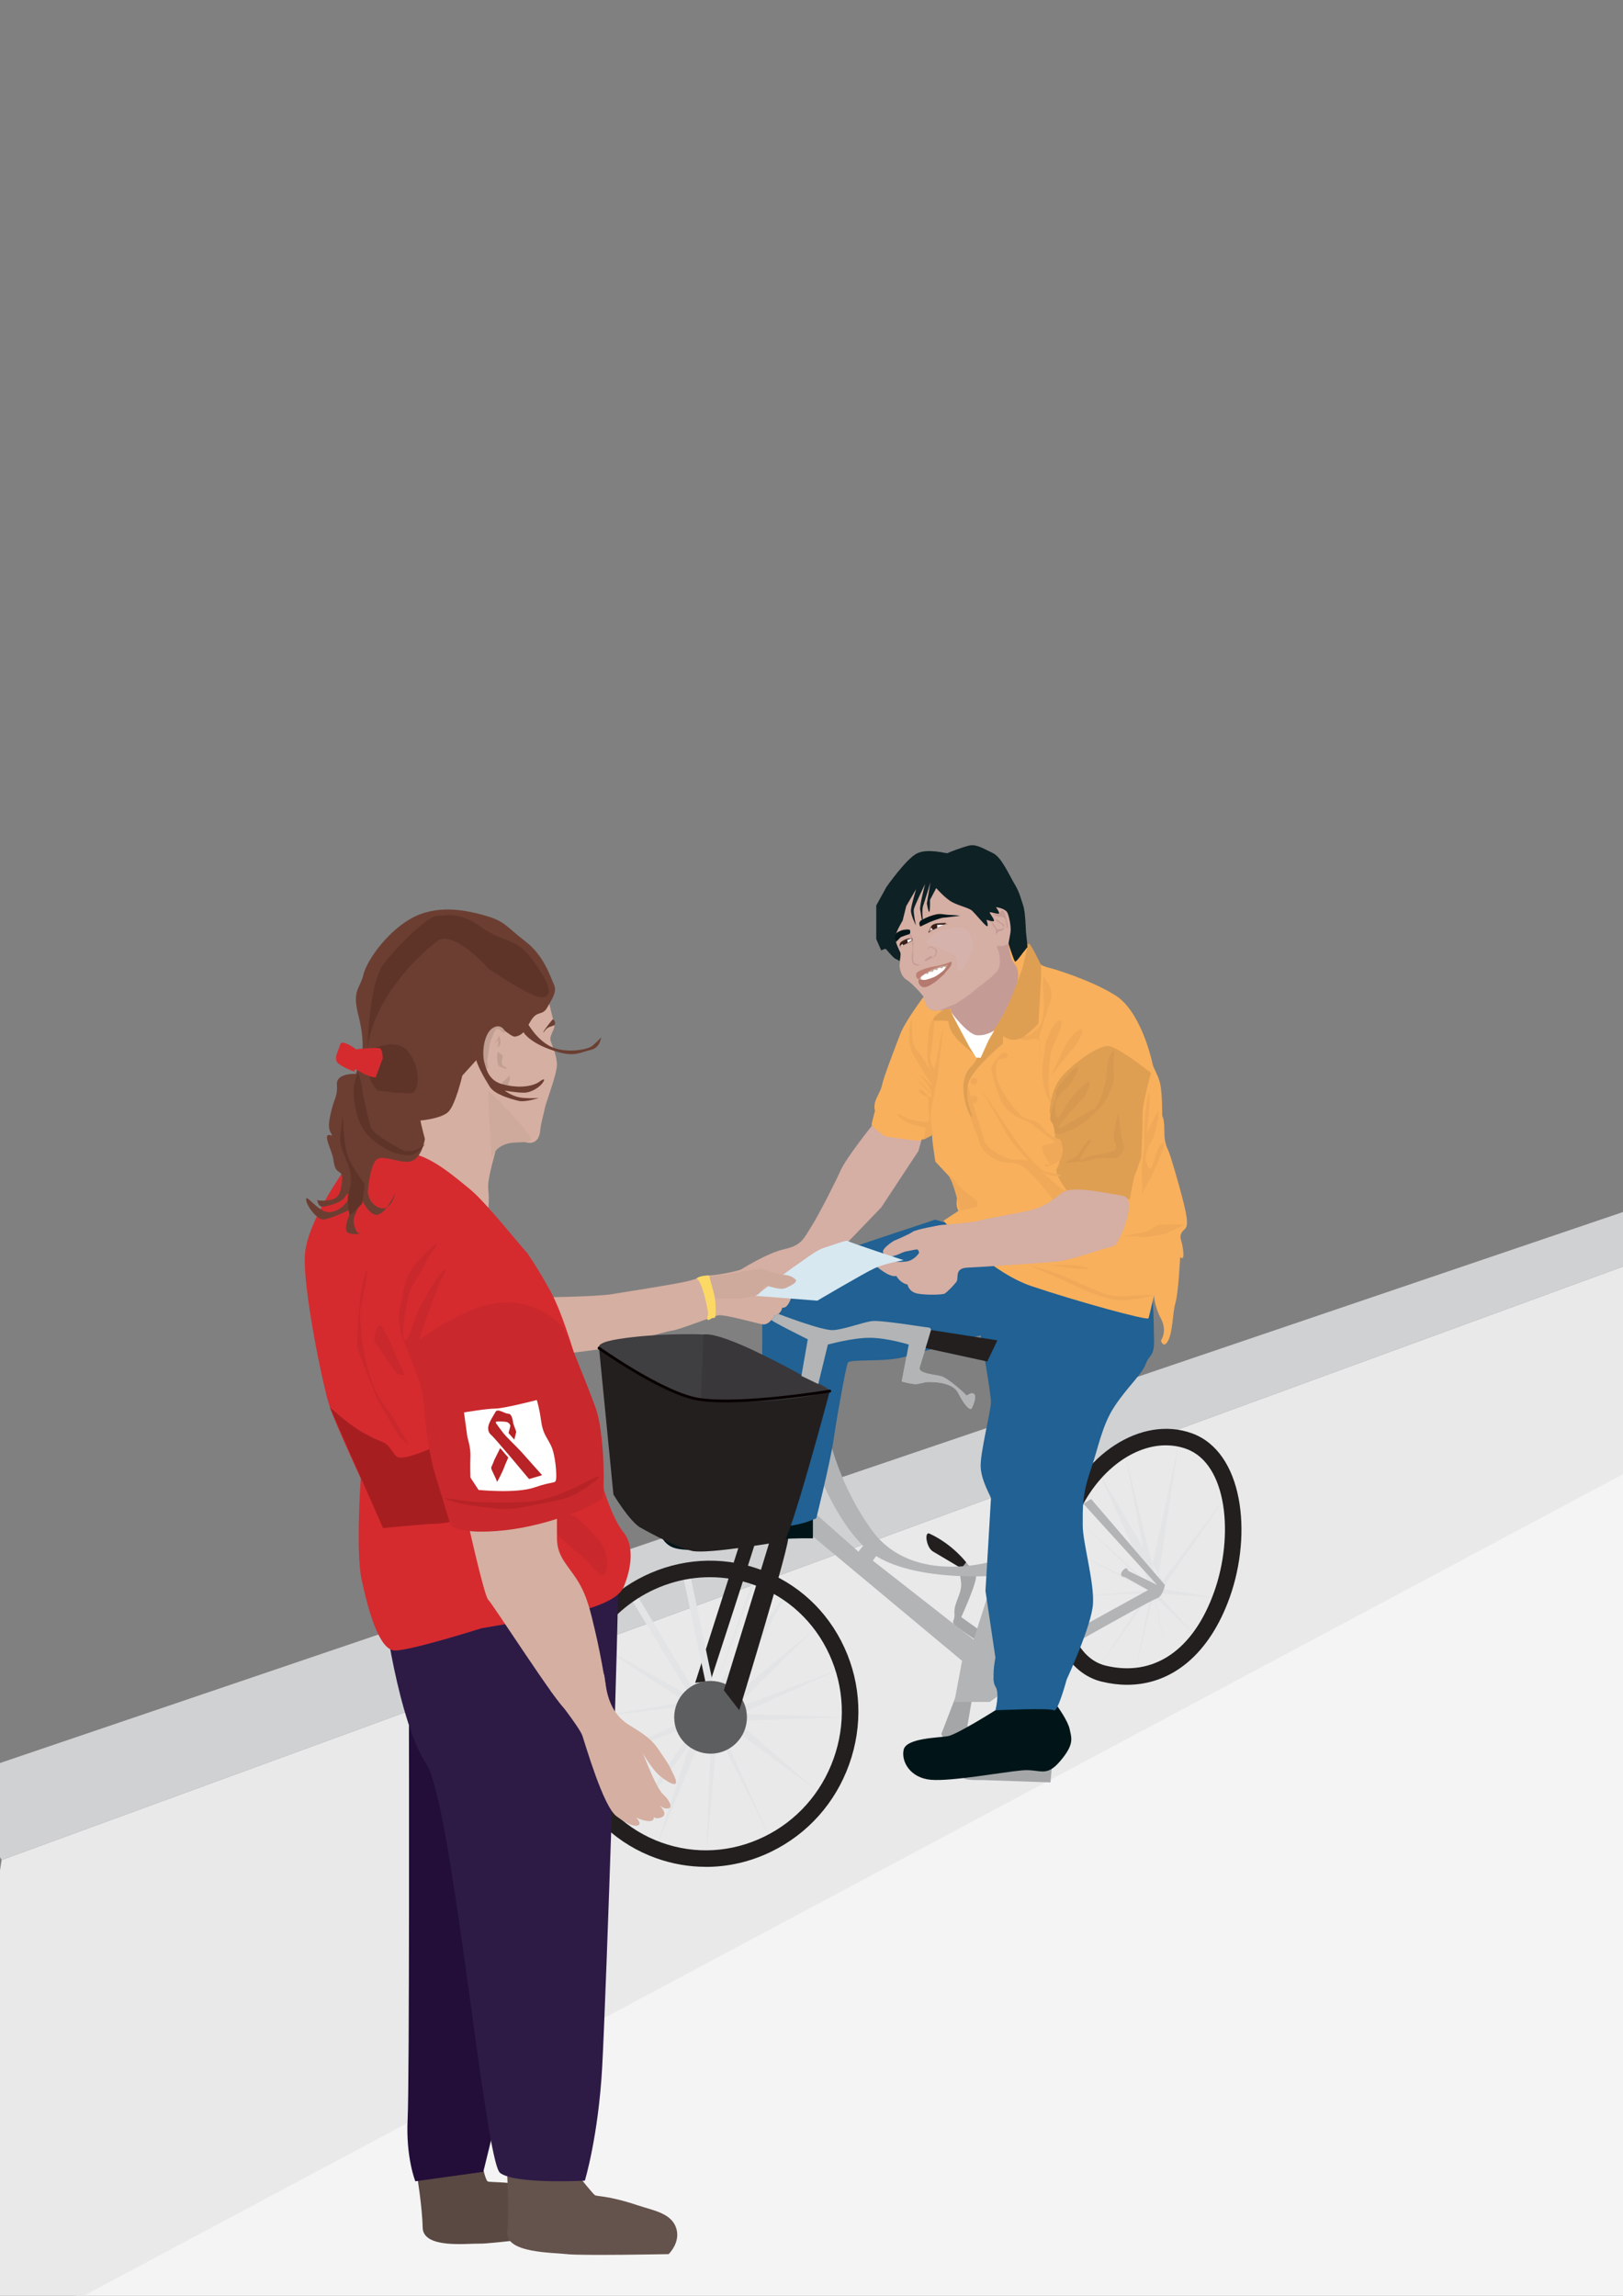 <?xml version="1.0" encoding="UTF-8"?><svg id="Layer_1" xmlns="http://www.w3.org/2000/svg" xmlns:xlink="http://www.w3.org/1999/xlink" viewBox="0 0 595.28 841.89"><rect x="0" y="0" width="595.28" height="841.89" fill="#808080" stroke="none"/><defs><style>.cls-1{clip-path:url(#clippath);}.cls-2,.cls-3{fill:none;}.cls-2,.cls-4,.cls-5,.cls-6,.cls-7,.cls-8,.cls-9,.cls-10,.cls-11,.cls-12,.cls-13,.cls-14,.cls-15,.cls-16,.cls-17,.cls-18,.cls-19,.cls-20,.cls-21,.cls-22,.cls-23,.cls-24,.cls-25,.cls-26,.cls-27,.cls-28,.cls-29,.cls-30,.cls-31,.cls-32,.cls-33,.cls-34,.cls-35,.cls-36,.cls-37,.cls-38,.cls-39,.cls-40,.cls-41,.cls-42,.cls-43,.cls-44{stroke-width:0px;}.cls-45{clip-path:url(#clippath-1);}.cls-46{clip-path:url(#clippath-2);}.cls-3{stroke:#080000;stroke-linecap:round;stroke-linejoin:round;stroke-width:1.01px;}.cls-4{fill:#f8b05c;}.cls-5{fill:#603f38;}.cls-6{fill:#5d5e60;}.cls-7{fill:#5e3429;}.cls-8{fill:#2d1b46;}.cls-9{fill:#64524c;}.cls-10{fill:#381e18;}.cls-11{fill:#393739;}.cls-12{fill:#5a4943;}.cls-13{fill:#3f3e40;}.cls-14{fill:#0e2125;}.cls-15{fill:#230e39;}.cls-16{fill:#231f1f;}.cls-17{fill:#216193;}.cls-18{fill:#c59b96;}.cls-19{fill:#df9f53;}.cls-20{fill:#d0d1d3;}.cls-21{fill:#c9282c;}.cls-22{fill:#c3ab9d;}.cls-23{fill:#d5b2ab;}.cls-24{fill:#d79950;}.cls-25{fill:#d5aea4;}.cls-26{fill:#d5afa1;}.cls-27{fill:#d52b2f;}.cls-28{fill:#a4a6a8;}.cls-29{fill:#be8074;}.cls-30{fill:#c09f92;}.cls-31{fill:#d7e8f1;}.cls-32{fill:#a71e21;}.cls-33{fill:#b2b4b6;}.cls-34{fill:#ceaa9c;}.cls-35{fill:#b57a6f;}.cls-36{fill:#b72326;}.cls-37{fill:#6c3e32;}.cls-38{fill:#fff;}.cls-39{fill:#e3e4e5;}.cls-40{fill:#fcd965;}.cls-41{fill:#efa958;}.cls-42{fill:#f4f4f4;}.cls-43{fill:#e9e9ea;}.cls-44{fill:#011518;}</style><clipPath id="clippath"><rect class="cls-2" x="-16.67" y="303.67" width="622.64" height="555.3"/></clipPath><clipPath id="clippath-1"><path class="cls-2" d="m341.11,340.93s0,.28.48.27,4.44-1.95,4.44-1.95c0,0,.35-.32-.26-.41s-2.23.06-2.73.18-1.58.36-1.94,1.91Z"/></clipPath><clipPath id="clippath-2"><path class="cls-2" d="m334.38,344.27l.14.59s-1.91,1.11-2.24,1.25-1.47.7-1.47.7c0,0-.49-.02-.49-.34s1-1.3,1.41-1.52,1.77-.76,2.64-.68Z"/></clipPath></defs><g class="cls-1"><path class="cls-42" d="m601.57,855.12c5.37-6.94,2.73-320.7,2.73-320.7L-48.98,882.86l650.55-27.74Z"/><polygon class="cls-43" points=".6 682.08 -30.13 874.36 601.57 537.23 600.61 462.5 .6 682.08"/><polygon class="cls-20" points=".6 682.08 600.61 462.5 595.88 444.26 -16.67 652.17 .6 682.08"/><path class="cls-16" d="m277.96,562.55c-.94,3.65-17.34,53.85-17.34,53.85h0l-5.65.71,18.04-56.32,4.95,1.77Z"/><path class="cls-39" d="m261.99,619.62l-9.21-43.91-2.35,1.8,8.54,40.32-4,2.79-21.73-36.32-1.92,1.77,21.94,36.14-36.97-20.97,35.32,22.86-33.67,5.65,32.5-3.98-.47,5.86-30.24,13.89,30.24-11.38,2.12,2.9s-24.02,35.09-23.31,34.85,24.49-32.64,24.49-32.64l-12.95,39.27,15.14-37h5.18l-1.62,39.56,3.49-39.56,2.99-1.18,17.45,34.62-16.15-35.7,4.83-3.15,28.12,20.62-27.65-23.92v-1.88l38.38-1.18-38.85-1.3,37.15-16.68-39.98,15.06,29.91-29.35-32.23,26.62,22.65-40.5-27.12,36.03Z"/><polyline class="cls-39" points="276.53 581.18 276.53 578.37 261.99 619.62"/><polyline class="cls-39" points="412.28 531.66 424.44 581.24 432.22 529.82 421.34 580.1 402.16 538.27 427.27 581.24 451.06 546.81 424.44 582.34 425.24 582.47 446.98 586.07 424.44 584.3 438.97 600.39 423.29 585.32 428.77 610.91 423.29 583.44 416.05 614.68 422.17 584.3 402.86 611.76 420.76 584.3 393.91 585.32 421.39 583.44 392.94 568.71 422 582.59 394.07 555.96 422 581.4"/><path class="cls-28" d="m353.41,614.68l-8.16,21.19s7.22,15.2,8.16,16.16c.94.96,6.59.72,6.59.72l25.28.87.46-4.95-23.63-1.8-7.29-13.97,2.83-16.48-4.24-1.73Z"/><path class="cls-28" d="m359.17,597.72l-6.59-4.71s6.28-13.74,5.34-15.5c-.94-1.77-5.34-6.61-5.34-6.61,0,0-.31,2.33,0,4.22s-.91.08-.14,4.59-2.69,7.87-2.37,11.84c.31,3.97-2.51,2.65,2.51,6.17l5.02,3.52,1.57-3.52Z"/><path class="cls-16" d="m340.96,562.4c-2.04-.94-1.26,5.1,1.26,6.56,2.51,1.45,10.36,6.16,10.36,6.16l1.78-2.19s-4.92-6.6-13.4-10.52Z"/><path class="cls-16" d="m413.41,617.83c-3.01,0-6.12-.38-9.31-1.15-6.13-1.48-11.22-5.7-14.73-12.2-6.53-12.1-7.01-31.13-1.2-47.35,8.59-23.98,30.54-38.14,48.93-31.55,18.81,6.74,22.37,36.61,13.9,60.29h0c-7.36,20.55-21.04,31.96-37.59,31.96Zm14.21-87.82c-13.39,0-27.46,11.64-33.74,29.17-5.18,14.47-4.84,31.92.83,42.43,2.7,5.01,6.34,8.1,10.82,9.19,17.61,4.26,32.1-5.57,39.76-26.96,7.34-20.49,4.94-47.1-10.23-52.54-2.42-.87-4.92-1.28-7.44-1.28Z"/><path class="cls-16" d="m258.9,684.59c-6.15,0-12.31-1.06-18.27-3.19-13.86-4.96-24.91-15.15-31.12-28.67-6.2-13.5-6.82-28.72-1.76-42.86,10.46-29.2,42.23-44.63,70.82-34.39,13.86,4.96,24.91,15.15,31.12,28.68,6.2,13.5,6.82,28.72,1.76,42.86-5.06,14.14-15.21,25.5-28.57,32-7.64,3.72-15.8,5.59-23.98,5.59Zm1.49-106.22c-20.31,0-39.55,12.93-46.93,33.54-4.53,12.63-3.97,26.23,1.56,38.29,5.52,12.03,15.34,21.09,27.65,25.5,12.31,4.41,25.65,3.65,37.55-2.14,11.93-5.8,20.99-15.96,25.51-28.59h0c4.53-12.63,3.97-26.23-1.56-38.29-5.52-12.03-15.34-21.08-27.65-25.5-5.32-1.91-10.77-2.81-16.13-2.81Z"/><path class="cls-33" d="m424.44,581.24l-27.09-29.8,2.84-1.75,27.08,31.55s-.71,4.24-3.06,4.95-36.03,19.78-36.03,19.78v-4.72l36.26-20Z"/><path class="cls-33" d="m370.99,545.21l-6.12,27.1s-30.14,9.64-45.21-11.32c-15.07-20.96-17.43-43.09-17.43-43.09l-3.77-2.12,5.18-22.71s8.95-2.49,15.31-2.49,14.36,2.49,14.36,2.49l-2.59,13.53s4.24,1.18,5.65.94,3.3-.71,3.3-.71c0,0,9.42-.71,11.77,4,2.35,4.71,4.47,6.59,4.95,5.65s2.12-4.71.71-5.42-2.35,1.18-2.83.47-6.59-6.12-8.95-6.83-8.71-.94-8.01-3.3c.71-2.35,2.59-8.35,2.59-8.35,0,0,3.06-6.02.71-6.25s-17.66-2.83-20.96-2.35-10.13,3.06-14.13,3.3-27.55-8.71-27.55-8.71v3.53s12.72,5.89,13.19,6.59,5.18,8.95,5.18,8.95l-6.59,21.43-11.77,39.09s-1.44,4,3.17,6.36c4.61,2.35,6.49-2.12,6.49-2.12,0,0-4.95-2.59-3.53-3.77s12.25-29.09,12.25-29.09c0,0,9.89,31.7,25.43,40.88,15.54,9.17,42.86,6.94,42.86,6.94l-7.54,23.42-36.97-28.94,3.06-4.25-4.47-4-3.87,4.95-27.69-24.49-2.35,7.77,68.05,56.75-2.83,15.07h12.95l28.3-19.89-1.07-2.97-26.06,13.91,10.13-63.58-3.3-6.36Z"/><circle class="cls-6" cx="260.62" cy="629.75" r="13.34"/><path class="cls-16" d="m271.14,627.16s19.31-62.87,17.9-63.58-5.89-1.18-5.89-1.18l-5.39,17.66-12.27,39.8,5.65,7.3Z"/><path class="cls-33" d="m424.44,581.24l-10.6-5.18s-.47-2.12-2.12,0,.94,2.31.94,2.31l10.6,5.93,1.18-3.06Z"/><path class="cls-25" d="m320.13,412.4s-9.65,12.01-11.77,16.72c-2.12,4.71-8.01,16.3-10.83,20.75-2.83,4.45-3.53,6.8-9.89,8.22-6.36,1.41-16.01,7.54-16.01,7.54l6.36,5.42h17.9l15.07-15.54,12.25-12.72,13.66-20.72,1.88-6.83-18.6-2.83Z"/><path class="cls-25" d="m336.02,322.91c-2.83,3.27-8.48,12.25-8.48,15.66s.94,8.48,1.41,9.89c.47,1.41,1.41,3.18,1.06,4.71-.35,1.53.47,4.95,2.47,6.12,2,1.18,5.89,5.53,6.24,6.24s-1.77,4,2.59,4.83c4.36.82,7.06.47,7.42.59s3.65,8.95,8.01,9.54,9.65-1.3,11.66-3.3c2-2,7.54-12.48,7.54-12.48l.47-9.65s-4.95-4.12-5.18-6c-.24-1.88.55-6.75.55-7.22s-1.73-5.97-2.43-7.85-9.89-6.12-9.89-6.12c0,0-21.98-6.63-23.43-4.95Z"/><path class="cls-44" d="m345.74,336.57c-.27-.04-3.45,1.02-4.63,1.53s-3.53,1.69-3.53,1.69c0,0-1.17-1.53.57-2.47s3.39-1.61,5.2-2,2.71.11,5.06.19,3.73.31,3.73.31l-6.4.75Z"/><path class="cls-18" d="m363.73,338.31c.06.33.56,1.35.97,1.71s.53.56.53,1.41.24,1.18.24,1.18c0,0,.56-1.15,1.21-1.18s1.37-.26,1.47-.97.39-1.5-.53-1.91-1.53-1.06-1.53-1.06c0,0-1.3-.83-.74,0s1.68,1.09,2.09,1.5,1.12,1.3.29,1.53-1.42.24-1.74.34-1.58-2.26-1.82-2.31-.51-.63-.44-.24Z"/><path class="cls-18" d="m364.29,335.31c.6.52,1.74.91,2.3.85s1.91.26,2.12.95.56,2.34.5,2.93.56.24.44-.41-.38-1.91-.65-3.06c-.26-1.15-.53-2.33-1.21-2.56s-.46-.15-.82.38-.63.79-1.45.78-1.42-.02-1.24.13Z"/><path class="cls-18" d="m369.91,346.07c-.46.35-1.92.78-2.47.86s-1.57-.31-1.77,0,.43,1.41.67,2.28,1.1,4.83-.7,7.06-8.05,6.59-8.87,7.46-6.12,4.32-6.12,4.32l-6.36,2.59s4.24-.39,5.1,1.1c.86,1.49,3.18,6.08,7.1,7.42,3.92,1.33,7.77-.59,7.77-.59l5.4-7.03s6.53-16.44,6.22-17.03-2.55-.59-2.63-.75-3.34-7.69-3.34-7.69Z"/><path class="cls-44" d="m298.15,564.13s-13.45-.31-21.95,1.57c-8.5,1.88-24.52,4.08-29.85,1.57-5.34-2.51-8.16-12.56,0-14.44,8.16-1.88,17.9-1.88,20.72-2.2s10.68,0,10.68,0l20.41,1.26v12.25Z"/><path class="cls-44" d="m365.11,627.16s-14.03,8.87-17.42,9.5c-3.39.63-15.32.63-16.26,5.02-.94,4.4,2.51,10.36,10.05,10.99s26.37-2.83,33.28-3.45c6.91-.63,8.79,2.83,14.13-3.45,5.34-6.28,4.08-8.48,3.45-11.62-.63-3.14-4.47-8.37-4.47-8.37,0,0-21.38.52-22.77,1.39Z"/><path class="cls-17" d="m342.97,447.25c-1.65.71-44.51,14.36-49.45,17.43-4.95,3.06-14.6,7.3-14.13,11.3s-.02,38.15-.02,38.15l-3.18,25.67s-4.11,4.95-4.11,8.48,2.12,8.01,9.89,10.6c7.77,2.59,17.43-2.12,17.43-2.12,0,0,5.18-20.72,6.36-28.96,1.18-8.24,4.47-26.37,5.18-28.02.71-1.65,13.42,0,21.43-2.35,8.01-2.35,27.32-7.77,27.32-7.77,0,0,3.77,21.19,3.77,24.49s-4,18.6-3.77,23.78,3.77,10.83,3.77,11.54-2.01,33.91-2.01,33.91l3.65,24.49s-1.65,8.24,0,10.6,0,8.71,0,8.71c0,0,20.02-.94,21.43,0,1.41.94,4.71-11.3,4.71-11.3,0,0,9.18-19.78,9.65-27.79.47-8.01-3.77-22.37-3.77-28.73s-.24-11.07,2.83-20.02c3.06-8.95,4.24-16.72,8.95-23.78,4.71-7.06,9.89-11.54,11.3-15.31s3.3-2.59,3.06-9.42c-.24-6.83.24-19.31-3.06-20.49s-77.24-23.08-77.24-23.08Z"/><path class="cls-12" d="m152.79,796.6s2.07,12.37,2.23,20.25c.16,7.88,16.24,5.8,20.91,5.91s34.24-3.76,34.24-3.76c0,0,3.73-4.83,1.42-9.95-2.31-5.12-8.35-5.4-13.73-6.7-10.82-2.62-18.16-1.9-19.01-2.44s-1.95-5.95-1.95-5.95l-24.1,2.65Z"/><path class="cls-9" d="m186.04,798.08s.76,12.52,0,20.37,16.82,7.54,21.84,8.16c5.02.63,37.36,0,37.36,0,0,0,4.59-4.39,2.71-9.73s-8.36-6.28-14.01-8.16c-11.35-3.78-14.94-3.14-15.79-3.77s-5.82-6.87-5.82-6.87h-26.3Z"/><path class="cls-15" d="m149.99,632.65s.23,130.29-.48,144.42c-.71,14.13,2.83,22.83,2.83,22.83l24.93-3.47,9.69-39.52s-27.08-184.31-36.97-124.26Z"/><path class="cls-8" d="m140.45,581.47c-.71,7.99,6.26,51.1,15.85,65.23,9.58,14.13,21.48,145.91,27.13,150.14,5.65,4.24,31.08,2.83,31.08,2.83,0,0,4.95-16.25,6.36-41.68,1.41-25.43,6.47-174.79,5.76-180.48-.71-5.69-86.19,3.96-86.19,3.96Z"/><path class="cls-26" d="m148.46,425.58c.71-.71,4.71-20.96,4.71-20.96l15.78-22.61,16.25-15.78,14.36-5.42s3.77,14.13,3.77,15.54-1.88,3.53-1.41,5.18,2.35,5.42,2.35,8.95-4.24,14.36-4.47,16.01c-.24,1.65-1.41,5.18-1.65,8.01-.24,2.83-1.65,5.18-4.95,4.47-3.3-.71-10.6-1.41-11.07,1.41-.47,2.83-3.53,12.01-3.06,15.78.47,3.77,0,7.77,0,7.77l-30.61-16.95v-1.41Z"/><path class="cls-26" d="m199.33,475.74c.94,0,19.55-.24,25.2-1.18,5.65-.94,22.61-3.53,27.55-4.71s4.47-1.88,8.01-2.12,8.48-1.18,11.54-2.12c3.06-.94,4.71-1.18,7.77,0s13.42,1.88,13.89,2.59-3.06,7.54-3.06,7.54c0,0-1.18,4.24-3.3,3.77,0,0-.47,2.59-2.83,2.83,0,0-1.88,3.77-4.47,3.3s-14.13-3.77-16.25-3.3-13.85,5.18-17.05,5.65-19.68,5.42-20.86,5.89-18.6,2.59-18.6,2.59l-7.54-20.72Z"/><path class="cls-30" d="m182.92,380.14c0,.5-1.57,2.43-1.57,2.43l1.57-1.22-.39,2.47s.31.47.86-.78c.55-1.26-.47-4.12-.47-2.9Z"/><path class="cls-30" d="m182.45,386.1c-.13.73-.15,1.65,0,3.14s.24,1.57,1.1,1.96,2.04,1.02,2.27.55-1.64-.55-1.76-1.73c-.12-1.18.43-2.83.43-2.83,0,0-1.9-1.9-2.04-1.1Z"/><path class="cls-37" d="m202.62,373.93c-.23.22-3.14,3.77-3.3,4.55s.39-.78,1.65-1.57,2.54-.63,2.61-1.49c.06-.86-.52-1.9-.96-1.49Z"/><path class="cls-34" d="m180.37,425.11s-1.53-24.02-1.3-24.84,14.92,14.61,15.78,17.43c.29.94-2.47,1.18-6,1.3s-7.65,1.77-8.48,6.12Z"/><path class="cls-30" d="m184.1,396.86c.47-.08,1.73-1.33,2.36-1.96s.39-.31.51.55-.55,1.44-.51,2.04-2.24.78-2.3.08"/><path class="cls-37" d="m182.27,376.34h0s-3.21,3.51-4.1,6.56-1.57,12.62,5.99,14.66,12.27.16,13.52-.78,2.51-1.57,1.57,0c-.94,1.57-4.08,3.92-7.06,3.92s-7.06-.78-7.06-.78c0,0,2.83,2.35,6.59,2.67s5.97,0,5.97,0c0,0-4.87,1.73-7.54,1.1s-8.79-2.35-10.52-5.18-5.65-9.11-5.34-12.4.78-8.79,3.14-10.83c2.35-2.04,7.54-2.04,7.54-2.04l8.48,1.88s3.14,5.97,8.48,8.63,13.5,1.26,15.23-.16,3.3-3.14,3.3-3.14c0,0-.31,3.77-3.77,4.55s-5.71,2.52-11.46.94c-11.46-3.14-13.5-7.85-13.5-7.85l-9.44-1.76Z"/><path class="cls-27" d="m193.22,459.26c-.94-.63-14.76-18.15-20.72-23.05-5.97-4.9-13.67-11.49-20.81-13.06-7.13-1.57-14.98-7.22-20.95,0-5.97,7.22-17.58,24.8-18.84,36.11-1.26,11.3,6.59,49.61,9.11,56.83,2.51,7.22,11.3,26.06,11.3,26.06,0,0-1.88,26.78.31,37.05,2.2,10.27,6.28,26.06,12.25,26.06s31.71-8.16,31.71-8.16l32.34-5.54s16.95-2.94,19.78-9.53c2.83-6.59,4.08-15.07,0-20.09-4.08-5.02-7.22-15.7-7.22-15.7,0,0-3.71-24.8-6.85-36.11-3.14-11.3-8.14-28.26-12.7-36.58-4.79-8.73-8.71-14.29-8.71-14.29Z"/><path class="cls-32" d="m121.04,516.25l19.44,44.11s16.01-1.57,19-1.57,6.42-.86,6.42-.86c0,0-1.39-.78-1.86-4.87s-5.95-21.9-5.95-21.9c0,0-7.06,2.98-10.05,3.3s-2.67-.47-5.02-3.45-2.67-1.57-9.58-5.49c-6.91-3.92-12.72-10-12.4-9.26Z"/><path class="cls-21" d="m219.86,564.99c-.85-1.04-4.36-4.95-7.77-8.01-3.41-3.06-11.77-2.24-9.89,2.24,1.88,4.47,8.6,8.95,12.13,12.25s6.83,9.07,8.12,4.12c1.3-4.95-2.13-10.04-2.59-10.6Z"/><path class="cls-21" d="m155.69,511.18s-3.51-8.71-5.7-14.6c-2.19-5.89-4.78-10.36-3.25-17.07,1.53-6.71,1.53-11.07,6-16.37,4.47-5.3,7.54-7.65,7.54-6.83s-2.12,2.47-5.3,8.83c-3.18,6.36-4.12,5.18-5.53,11.89s-2.47,15.31-.59,14.25,2.47-7.06,5.89-13.19,6.71-11.66,8.24-12.25.16.24-1.92,5.06c-2.08,4.83-4.95,13.19-6.11,16.72-1.16,3.53-3.04,9.18-2.69,10.6s4.12,11.07,3.41,12.95Z"/><path class="cls-21" d="m148.16,503.65c-4.45-9.55-4.47-10.95-7.3-16.01-2.83-5.06-3.65,4.12-3.65,4.12l8.24,11.89s3.31,1.3,2.71,0Z"/><path class="cls-21" d="m149.99,530.11c-10.08-18.93-10.55-13.89-14.43-25.89s-3.41-23.77-3.41-23.77c0,0,4.24-20.25,1.65-12.83-2.59,7.42-2.83,26.61-2.83,26.61l7.18,18.49,8.13,13.89,3.71,3.51Z"/><path class="cls-26" d="m171.54,557.93s6.12,27.55,7.54,28.73,25.9,39.33,28.26,40.03,14.6-1.41,15.31-2.35c.71-.94-2.35-17.66-4.24-25.67s-3.06-13.42-6.59-19.07-7.54-8.71-7.54-15.54v-7.77l-32.73,1.65Z"/><path class="cls-21" d="m150.64,493.95s4.71,16.17,5.02,22.45,1.88,17.43,3.77,23.71c1.88,6.28,5.81,19.15,5.81,19.15,0,0,2.98,3.77,20.09,1.88,17.11-1.88,34.38-9.73,35.48-11.77,1.1-2.04.94-24.02-2.35-33.12s-11.46-28.89-11.93-29.51-10.52-11.62-25.75-8.63c-15.23,2.98-30.14,15.86-30.14,15.86Z"/><path class="cls-37" d="m154.19,410.91s7.54-.63,10.2-3.14c2.67-2.51,5.18-13.34,5.18-13.34l7.69-8.48s1.88-7.22,3.61-9.11,6.42,3.53,8.01,3.3c3.9-.57,4.55-4.4,6.59-6.91s3.61-.78,5.34-3.92,3.61-5.65,2.35-8.32c-1.26-2.67-3.61-10.52-10.36-15.7s-7.6-7.38-13.92-9.26c-6.33-1.88-17-4.55-26.58,0s-17.74,16.01-19,21.35-4.24,5.5-1.88,14.84c2.35,9.34,1.41,13.58,1.41,13.58l-2.29,8.01s-7.28-.47-6.97,3.92c.31,4.4-.94,4.87-2.04,9.58s-1.26,6.44,0,8.48-3.34-2.35-.88,4.24c2.45,6.59,1.2,4.71,2.14,7.69.94,2.98,3.14,1.26,2.67,5.34-.47,4.08-1.1,6.28-4.08,6.91-2.98.63-5.49.16-5.18,0s.16,2.98,2.67,2.51,6.75-1.73,7.69-3.61,2.2-1.1,1.1,1.1c-1.1,2.2-5.34,5.81-8.95,4.08-3.61-1.73-6.59-6.28-6.44-4.08s3.92,7.22,6.28,7.22,10.52-3.92,10.52-3.92c0,0-3.77,7.69-1.41,8.79,2.35,1.1,5.65,0,5.65,0,0,0-1.88.94-2.67-.78-.78-1.73-1.41-3.77-.47-5.65.94-1.88,2.35-6.12,2.35-6.12,0,0,3.14,7.22,6.44,5.81s5.97-7.85,5.97-7.85c0,0-1.26,6.75-5.49,5.49s-4.55-5.81-4.55-5.81c0,0,.78-10.36,3.45-12.09,2.67-1.73,9.73,2.35,13.19.47,3.45-1.88,4.31-7.85,4.31-7.85,0,0-1.48-5.65-1.64-6.75Z"/><path class="cls-7" d="m129.78,398.39s-.94,12.6,6.24,18.96c7.18,6.36,13.42,6.83,15.54,6s4.43-3.89,4.43-3.89c0,0-4.54,4.59-9.25,1.88-4.71-2.71-10.24-6-10.83-8.12s-3.18-12.95-3.06-14.13-1.53-6-1.53-6c0,0-1.49,4-1.53,5.3Z"/><path class="cls-7" d="m125.66,409.34c.35,1.88.24,11.66,2.59,16.25,2.35,4.59,5.53,8.71,5.53,8.71l-.94,7.06s-4,4.36-4.47,4.12-1.06-5.3-.71-6.95c.35-1.65,1.53-4.71.94-8.12s-3.53-8.95-3.77-11.42.82-9.65.82-9.65Z"/><path class="cls-7" d="m135.67,385.2s9.65-5.53,14.36.82c4.71,6.36,3.41,14.13,1.3,14.72s-12.83-.82-12.83-.82c0,0-6-5.53-2.83-14.72Z"/><path class="cls-27" d="m130.72,384.85s-5.37-3.99-5.92-1.88-2.67,5.29-.79,6.94,6.24,3.18,6.24,3.18c0,0-1.27-2,2,0s5.53,2,5.53,2l2.59-6.95s.02-3.52-1.18-3.77-7.39.24-7.39.24l-1.09.24Z"/><path class="cls-7" d="m160.17,345.28s-21.98,16.22-25.43,38.88c0,0,.63-23.81,5.97-30.71,5.34-6.91,16.33-17.58,19.47-17.58s8.16-1.88,16.33,4.08c8.16,5.97,12.56,3.56,18.52,11.67,5.97,8.11,8.16,13.13,4.4,14.07s-20.09-10.36-20.09-10.36c0,0-13.4-15.02-19.15-10.05Z"/><path class="cls-30" d="m185.14,378.01s-1.52-3.06-4.66-.86-4.01,9.9-2.48,13.55c1.53,3.65.67-1.79.67-1.79l1.02-6.19s1.73-5.81,2.75-5.49,1.8,1.29,2.27,1.47.42-.69.42-.69Z"/><path class="cls-38" d="m170.18,517.97l1.26,9.11s1.26,3.92,1.1,7.06c-.16,3.14.01,7.69.01,7.69l2.97,4.55s13.82,1.41,20.57-.94,7.54-1.26,7.85-2.83-.16-9.11-1.88-12.56-2.98-4.4-3.61-9.11c-.63-4.71-1.57-7.54-1.57-7.54,0,0-12.09,3.14-15.23,3.14s-11.46,1.41-11.46,1.41Z"/><path class="cls-36" d="m162.85,549.33s3.14,1.88,11.77,2.98c8.63,1.1,11.77,1.57,19.15,0,7.38-1.57,12.56-2.04,16.95-4.24s9.42-6.28,8.95-6.59-5.81,2.51-8.01,3.61-10.52,5.18-17.9,5.65c-7.38.47-19.94.16-21.82-.16s-9.11-1.26-9.11-1.26Z"/><path class="cls-36" d="m194.05,542.38l4.79-1.41s-6.75-7.54-7.77-8.71-5.57-5.49-6.59-6.91-2.75-3.45-2.67-3.85,3.45-.24,4.16,0,1.33,1.02,1.18,1.57-.63,2.43-.63,2.43l2.12,2.43.71-2.9-1.1-2.98s-.31-3.61-1.73-3.61-3.93-2.04-4.71-.78-2.04,3.38-2.43,4.47-.71,2.83.78,4.08,13.89,16.17,13.89,16.17Z"/><path class="cls-36" d="m182.28,543.4c.05.23,2.2-4,2.67-5.42.47-1.41,1.65-3.53,1.41-3.61s-2.98-3.61-2.98-3.3-1.96,3.85-2.35,5.02-.86,1.65-.86,2.28,1.88,3.92,2.12,5.02Z"/><path class="cls-26" d="m201.93,620.03s10.54,13.19,11.67,16.46,7.62,25.93,12.53,29.56,7.24,3.85,8.18,3.16-.92-2.67-.92-2.67c0,0,4.23,1.99,5.89,1.02s-1.35-3.92-1.35-3.92c0,0,.87,4.21,4.52,2.86s-1.98-5.73-1.98-5.73c0,0,2.43,2.82,4.61,2.4s-.34-3.87-1.74-5.05c-1.4-1.18-3.53-5.42-5.57-10.37l-2.04-4.94s3.38,6.14,6.61,8.68,7.33,4.78,4.89-.36-2.84-5.33-5.56-9.37-5.12-5.59-10.93-9.18c-9.29-5.74-8.4-17.03-9.29-18.77s-19.5,6.23-19.5,6.23Z"/><path class="cls-4" d="m346.04,447.64s16.01,18.52,32.34,24.02c16.33,5.49,42.54,12.72,42.86,11.77s2.04-8.48,2.04-8.48c0,0,0,3.78,2.51,8.56,2.51,4.78,0,8.08,0,8.08,0,0,.94,3.3,2.67,0s1.57-10.05,2.67-13.82c1.1-3.77,1.73-16.8,1.73-16.8,0,0,1.57,1.88,1.1-2.35-.47-4.24-1.57-4.55-.63-6.44.94-1.88,2.51-.94,1.88-5.81-.63-4.87-4.55-17.9-5.81-21.98s-2.35-4.24-2.35-9.58-.78-5.02-.78-5.97,0-7.22-.63-10.83-2.51-5.81-2.98-8.16c-.47-2.35-4.55-19.15-13.5-24.8-8.95-5.65-22.61-9.73-24.02-10.05s-3.61-1.1-4.08-1.88l-4.24-7.06h-6.9s.46,5.49,2.03,7.22,2.35,5.02,0,10.83c-2.35,5.81-6.28,12.09-6.28,12.09,0,0-4.24,7.06-5.02,8.95-.78,1.88-2.67,2.67-2.67,2.67,0,0-2.35-5.18-4.87-8.63-2.51-3.45-4.55-9.26-4.55-9.26,0,0-7.07,1.88-8.49-.63s-1.33-3.77-1.33-3.77c0,0-6.82,9.11-8.55,13.66-1.73,4.55-6.12,15.86-6.59,18.37-.47,2.51-2.2,4.71-2.67,6.75s0,2.98,0,2.98c0,0-1.1,4.24-1.26,5.02s4.87,4.4,4.87,4.4c0,0,11.15,1.73,12.56,1.57s5.34-2.83,4.87-2.35,1.1,10.05,1.1,10.05l9.11,9.73s-2.51,5.34-.63,8.32l-5.49,3.61Z"/><path class="cls-19" d="m391.73,437.12s-5.34-6.59-4.08-8.63.94-3.92.94-3.92c0,0-1.01-.63-1.13-3.14-.12-2.51-.91-7.54-.91-7.54l-1.57-6.12s.16-7.85,4.24-12.72,13.5-11.77,17.27-11.46,15.7,9.89,15.7,9.89c0,0-3.3,11.62-3.14,15.54s-.47,15.38-.47,15.38c0,0-1.88,5.65-2.35,6.59s-1.88,8.95-1.88,8.95c0,0-6.28-2.2-8.16-2.04s-14.44-.78-14.44-.78Z"/><path class="cls-41" d="m377.27,463.97s16.17,6.91,18.37,8.16c2.2,1.26,12.09,5.02,16.33,4.71,4.24-.31,10.83-1.41,10.68-1.88s-4.4.16-7.22.16-6.44,1.1-11.93-1.26-12.25-5.34-15.07-6.59c-2.83-1.26-11.15-3.3-11.15-3.3Z"/><path class="cls-41" d="m385.43,463.97s13.03,2.04,13.5,1.26-5.34-1.26-5.34-1.26c0,0-7.06-.31-8.16,0Z"/><path class="cls-41" d="m411.02,453.61c.47,0,4.24-.94,7.54-1.57,3.3-.63,5.02-2.17,5.02-2.17,0,0,.63-.65,2.67-.81s8.01,0,8.01,0c0,0-5.18,2.98-7.38,3.45s-7.69,1.57-8.48,1.1-7.38,0-7.38,0Z"/><path class="cls-41" d="m358.43,440.42c-.63-.63-5.97-4.24-7.22-6.12-1.26-1.88-4.24-4.87-2.67-2.04s3.61,11.77,3.61,11.77l6.28-1.57v-2.04Z"/><path class="cls-41" d="m342.26,416.09s-1.26-5.02-.78-8.63c.47-3.61,2.2-10.83,2.35-11.93s2.2-19.62,2.2-19.62l-3.3,16.17s-2.1-2.35-1.36-5.97c.73-3.61,1.2-9.26,1.36-11.77s-2.04,1.1-2.2,4.71-.78,8.63,0,11.3c.78,2.67.94,2.83-1.26-1.1-2.2-3.92-4.24-4.24-4.55-8.32-.31-4.08-.16-9.42-.78-5.97-.63,3.45-.78,8.79.94,11.62s4.88,8.22,4.88,8.22c0,0,3.44,4.66,1.87,3.09-1.57-1.57-5.65-5.39-3.77-3.09s2.98,3.87,2.98,3.87c0,0,1.57,3.61,0,2.04s-5.34-5.91-5.34-5.91c0,0,7.38,6.7,5.97,7.33-1.41.63-.63.16-2.35-1.57s-2.98-1.1-1.41.31,2.98.63,2.83,3.3.78,6.59,0,7.06-5.65,0-9.26-1.88c-3.61-1.88-2.35-.47,0,1.41,2.35,1.88,7.54,2.51,8.01,2.67s-.63,4.55-.63,4.55l3.61-1.88Z"/><path class="cls-41" d="m386.37,440.11s-8.32-11.15-12.09-12.87c-3.77-1.73-5.65.31-10.68-2.98-5.02-3.3-4.55-6.75-5.18-8.01-.63-1.26-3.14-7.06-3.77-11.62-.63-4.55-.31-13.24,0-8.9.31,4.34,5.65,19.41,6.28,22.24.63,2.83,6.39,6.28,9.4,7.06s6.15-1.1,10.39,3.14,8.16,7.54,9.42,8.16,4.11.09,2.05,1.22-5.82,2.54-5.82,2.54Z"/><path class="cls-41" d="m389.04,431.09c0,.48-6.28.83-11.77-5.28-5.49-6.11-7.22-8-10.05-13.49-2.83-5.49-8.63-14.44-6.44-11.46,2.2,2.98,9.26,13.63,11.15,16.47,1.88,2.84,7.97,10.17,10.05,11.63s7.06,1.44,7.06,2.14Z"/><path class="cls-41" d="m389.04,425.35s-5.34,3.61-5.81,2.04c-.47-1.57,3.61,1.88.94-2.04s-1.73-5.18-1.73-5.18l4.71-1.26-9.89-7.54s-8.16-2.35-10.36-8.16c-2.2-5.81-3.45-10.83-3.3-11.62s2.67-4.55,4.08-5.34,2.9.94,1.13,1.73-3.49-1.01-3.49,4.87,6.04,12.75,8.27,15.38,5.39,2.04,7.27,3.61,2.98,3.61,4.55,4.55,3.61,1.57,3.61,1.57c0,0,.94,2.67.78,4.08s-.78,3.3-.78,3.3Z"/><path class="cls-41" d="m368.82,379.82s5.78.47,7.9,0,5.26-4.08,5.41-5.02c.16-.94,1.1-5.34.78-7.69s-.66-9.58.06-8.63,3.7,4.55,2.45,8.16-4.24,13.4-4.24,13.4l.16,7.64s.78-6.44-1.1-6.75-3.78,1.21-5.58.16-5.84-1.26-5.84-1.26Z"/><path class="cls-41" d="m389.04,374.33c-2.1-1.15-5.81,7.38-5.81,10.05s-1.41,5.91-.78,11.36c.63,5.44,2.67,8.74,2.98,8.74s-.47-1.88-.78-5.49c-.31-3.61.31-10.29.78-12.92s5.34-10.79,3.61-11.73Z"/><path class="cls-41" d="m395.95,377.62c-3.82,1.8-6.91,9.42-6.91,9.42l-3.61,7.51s6.28-7.98,8.16-10.02,5.02-8.16,2.35-6.91Z"/><path class="cls-24" d="m393.59,392.22c-.94,1.26-6.91,6.91-6.28,8.79.63,1.88-1.36,4.28-1.47,5.91-.1,1.63-1.38,3.36-.11,4.61s1.11,3.82,1.74,4.26,4.24-.65,7.38-2.38,8.48-6.59,10.05-8.95,4.24-7.22,3.61-11.46c-.63-4.24,1.1-9.46-.78-7.01s-2.04,9.73-2.04,9.73c0,0-1.88,9.72-4.87,11.19s-12.09,7.28-12.56,6.65,6.94-8.79,8.65-10.36,4.38-8.48,1.4-5.97-4.37,4.08-6.11,6.44-3.78,6.75-4.41,6.12-2.01-6.52,2.06-9.54c4.06-3.02,5.79-9.14,5.79-9.14l-2.04,1.1Z"/><path class="cls-24" d="m399.95,417.97c-1.61-.19-4.16,5.65-5.42,6.28s-6.1,2.83-2.34,2.2,5.8-.31,9.09-1.41c3.3-1.1,8.01.94,9.73-1.57s1.41-2.51.63-5.49-1.26-10.83-1.57-9.73-1.95,8.01-1.44,9.73c.5,1.73,2.07,3.77-1.38,4.55s-4.71,1.1-7.3,1.41-4.9,3.67-2.97-.47c1.93-4.15,4.31-5.34,2.97-5.49Z"/><path class="cls-41" d="m421.16,400.65s-1.76,10.29-1.49,14.8c.27,4.51-.95,13.06-.95,13.06,0,0,.54,7.77,0,9.33-.54,1.55,3.79-7,3.79-7,0,0,5.01-10.41,4.46-11.5s-2.17,1.37-2.98,3.87-1.84,7.85-3.25,3.9c-1.41-3.95.67-6.68,2.09-9.64s2.91-11.35,1.83-9.79c-1.08,1.55-3.79,7.31-3.92,7.62s1.76-15.14.41-14.64Z"/><path class="cls-19" d="m356.72,409.49s-3.77-8.48-.94-13.82c2.83-5.34,12.12-13.03,12.12-13.03v-2.67s3.73,2.98,7.81,0c4.08-2.98,5.18-4.71,5.18-4.71,0,0,.78-13.82.94-16.01.16-2.2,0-5.34,0-5.34,0,0-4.08-8.63-4.55-7.85s-2.2,8.79-2.2,8.79c0,0-3.96,11.3-6.77,16.64-2.81,5.34-5.32,8.01-6.73,10.36s-2.67,5.02-3.77,7.22c-1.1,2.2-3.14,2.2-4.24,7.22s1.88,13.97,3.14,13.19Z"/><path class="cls-19" d="m357.97,387.83c-.47-1.73-3.45-2.98-6.75-6.59-3.3-3.61-2.83-5.02-3.3-5.97s1.26-.63-1.57-.94-4.24.63-3.92-.78,4.08-3.45,4.08-3.45l1.78-.09s.85,1.77,3.1,5.08c1.84,2.71,6.58,12.76,6.58,12.76Z"/><path class="cls-25" d="m411.97,438.54c-2.67-.47-11.46-2.04-12.56-2.04s-7.06-1.1-10.05,1.02c-2.98,2.12-5.49,4.95-12.09,6.44s-14.44,2.59-17.58,3.53-14.6,1.73-14.6,1.73c0,0-9.11,1.57-10.36,2.51s-6.91,3.3-6.91,3.3c0,0-4.55,2.83-3.92,4.24.63,1.41,0,1.57,2.2,1.57s5.02-1.73,5.97-1.88,3.61-.78,4.24-.78.78,1.26.78,1.26c0,0-1.57,2.67-4.55,3.14s-7.06-.31-7.54,0-3.77,1.57-3.77,1.57c0,0,4.71,4.4,7.54,3.77,0,0,1.26,2.51,4.08,3.14,0,0,.47,2.67,3.61,3.3s9.26.47,10.05,0,3.14-2.83,4.24-4.24c1.1-1.41-.94-5.05,4.08-5.27s27.16-1.64,32.97-2.26,15.54-4.4,18.52-5.02,3.14-1.1,4.87-4.71,5.08-13.53.78-14.29Z"/><path class="cls-38" d="m348.98,371.36s5.98,8.07,9.4,8.3,6.3-1.78,6.3-1.78l-2.12,3.66-2.88,6.36-1.69-.08-2.43-3.92s-6.45-11.95-6.57-12.54Z"/><path class="cls-14" d="m343.38,325.66s3.38,3.92,6.04,5.26,6.04,2.04,7.14,3.06,4.24,4.87,5.26,5.57c1.02.71,0-2.28,0-2.28,0,0,2.98,1.18,2.75.16s-1.96-2.83-1.49-2.9,2.9.78,3.3.47-1.1-2.34-1.1-2.34c0,0,3.61.38,4.32,2.26.71,1.88,1.1,4.47,1.1,5.97s-.86,4.79-.78,5.18,1.96,6.12,2.35,6.52,2.67-2.9,2.67-2.9l1.94-2.43-.61-5.89s-.16-6.99-1.02-9.42c-.86-2.43-1.18-4.55-3.22-7.93s-4.71-9.73-7.93-11.22-5.89-3.3-8.48-2.75-7.93,2.67-8.16,2.83-7.22-1.88-11.15.08c-3.92,1.96-11.15,12.25-11.15,12.25l-3.77,6.83v12.32l1.81,4.16s1.41-.63,1.65-.55,2.67,3.3,3.69,3.69,1.41.94,1.49.63.39-2.2.24-2.83-2.2-4.08-1.88-6.04,2.67-5.81,2.67-5.81l1.33-5.34,3.61-6.2s-1.73,5.73-1.88,7.61c-.16,1.88,1.81,5.65,1.81,5.65,0,0-.94-4.4-.78-5.73s4.16-9.42,4.16-9.42c0,0-2.12,8.01-1.81,9.42.31,1.41.47,3.85.86,4.16s-.47-3.61.24-5.65c.71-2.04,2.67-8.56,2.67-8.56l-1.33,7.74s.47,2.94.86,3.1.31-4.4.31-4.4l2.28-4.32Z"/><circle class="cls-41" cx="357.26" cy="396.54" r="1.26"/><circle class="cls-41" cx="357.26" cy="403.13" r="1.36"/><path class="cls-31" d="m277.16,475.2s11.42-8.95,14.95-11.3c3.53-2.35,7.18-5.42,10.24-6.36s8.24-2.94,8.6-2.47,20.49,7.06,20.49,7.06c0,0-6.71,1.11-10.71,2.97-4,1.86-20.96,11.87-20.96,11.87l-22.61-1.77Z"/><path class="cls-34" d="m271.41,476.21s4.55-.71,6.28-1.41,1.88-3.22,3.38-3.22,4.95,1.73,7.22.71,4.08-2.12,3.61-2.9-2.43-1.88-4.4-1.88-8.56-2.35-8.56-2.35l-10.36,1.81s-7.54,1.02-7.93,1.1-1.65,1.96-1.65,1.96l2.9,6.2h9.5Z"/><path class="cls-40" d="m255.44,468.88s.99-.08,2.4,4.39,1.88,8.36,1.88,8.36l-.34,2.04s.15.85,1.29,0,1.53.19,1.71-1.04c.18-1.23.29-5.47-.65-8.77-.94-3.3-1.65-6.12-1.65-6.12,0,0-3.51-.07-4.64,1.14Z"/><path class="cls-22" d="m338,356.91s-1.97,1.32-1.62,1.74,1.62,1,1.62,1c0,0,2.74,0,4.15-.55s1.91-.75,3.03-1.71,1.82-1.9,2.24-2.43.98-1.34.58-1.42-2.94.71-4,.92-4.44,1.45-4.44,1.45l-1.56.99Z"/><path class="cls-38" d="m338.25,359.81s-.98-1.96-.59-2.16,1.06,0,1.06,0c0,0-.12-.59.31-.67s1.26.24,1.26.24c0,0,.16-.67.71-.82s1.18,0,1.18,0c0,0,.2-.75.51-.78s1.06.16,1.06.16c0,0,.08-.71.67-.82s1.18.2,1.18.2c0,0,.2-.67.59-.67s.63.24.63.24l1.32-.47-1.24,2.26s-4.28,2.87-5.74,3.31-2.9,0-2.9,0Z"/><path class="cls-29" d="m336.97,359.1s.66-.95,2.15-1.87,1.37-1.19,3.34-1.94c1.96-.75,2.47-.98,3.49-1.06s2.63-.51,3.1-1.3c0,0-.04-.43-.9,0s-3.96,1.3-5.77,1.53-5.3,1.45-6,2.12-.38,2.39.6,2.51Z"/><path class="cls-35" d="m336.97,359.1s-.56,1.49.93,2.59,3.69-.75,4.67-1.3,3.72-3.16,3.72-3.16c0,0,1.61-1.98,2.12-2.57s.81-1.95.44-1.91-2.83,3.17-2.83,3.17c0,0-2.12,1.8-3.3,2.31s-2.71.98-3.34,1.1-2.42-.24-2.42-.24Z"/><path class="cls-18" d="m333.27,342.07c.13-.11,1.69,1.3,1.65,2.9-.04,1.61,0,6.28,0,6.28,0,0-.28,1.77.94,2.2s1.61.27,1.61.27c0,0-.55.43-.9.39s-1.45-.08-1.88-1.18-.3-3.37-.04-4-.16-3.3-.12-4.08-1.49-2.59-1.26-2.79Z"/><path class="cls-18" d="m340.02,348.09s.98-1.31,1.84-.92,1.81.98,1.84,1.57c.03.42-.26,1.18-.43,1.58-.07.16-.12.27-.12.27,0,0-3.45,1.92-3.69,1.88s-.55-.16,0-.67,2.04-1.33,2.24-1.26-.22.2.12.39.9-.24,1.14-.82.55-1.46-.16-2.02-.71-.57-1.37-.65-1.22.74-1.42.65Z"/><path class="cls-23" d="m348.07,340.57c-1.95.65-3.65.24-5.69,2s-3.96,3.38-1.22,4,7.1,2.99,7.54,3.2,2-.26,2.28,2.53.35,5.57,2.24,2.94,3.81-8.16,3.81-8.16c0,0-.98-5.62-2.63-6.17s-2.9-1.49-6.32-.35Z"/><path class="cls-44" d="m333.77,341.08s.35,1.37-.39,1.53-3.02,1.06-3.02,1.06l-1.73,1.77s-.9-1.88.06-3.11c.55-.71,2.26-1.25,2.26-1.25,0,0,2.35-.51,2.83,0Z"/><path class="cls-38" d="m341.11,340.93s0,.28.48.27,4.44-1.95,4.44-1.95c0,0,.35-.32-.26-.41s-2.23.06-2.73.18-1.58.36-1.94,1.91Z"/><g class="cls-45"><ellipse class="cls-10" cx="342.68" cy="339.79" rx="1.1" ry="1.22"/></g><path class="cls-38" d="m334.38,344.27l.14.59s-1.91,1.11-2.24,1.25-1.47.7-1.47.7c0,0-.49-.02-.49-.34s1-1.3,1.41-1.52,1.77-.76,2.64-.68Z"/><g class="cls-46"><ellipse class="cls-10" cx="331.81" cy="345.48" rx="1.1" ry="1.22"/></g><path class="cls-5" d="m346.45,339.09c-1.61.72-3.21,1.45-4.83,2.19l.03-.02c-.15.14-.31.28-.47.42l-.25.2s-.09.06-.14.09c-.06.02-.08.09-.25.04-.03-.03-.06-.08-.07-.12v-.06s.03-.07.04-.1c.02-.06.05-.11.07-.15.05-.09.1-.19.15-.28.05-.09.14-.19.19-.25.04-.06.07-.15.1-.25.11-.4.27-.81.56-1.15.28-.35.68-.58,1.1-.69.84-.2,1.66-.2,2.49-.21.83,0,1.65,0,2.48.12,0,0,.01,0,.01.02,0,0,0,.01-.02.01-.82,0-1.65.04-2.47.08-.81.06-1.65.1-2.42.27-.77.18-1.29.84-1.5,1.63-.04.1-.07.21-.14.31-.08.1-.13.15-.18.24-.05.08-.1.17-.15.26-.03.05-.05.09-.06.13-.01.02-.02.04-.02.05v.02s-.02-.05-.04-.05c-.07-.02.1-.06.16-.12l.24-.18c.16-.13.31-.26.47-.4,0,0,.02-.01.03-.02,1.61-.7,3.25-1.38,4.89-2.05,0,0,.02,0,.02,0,0,0,0,.02,0,.02Z"/><path class="cls-5" d="m330.28,347.08l2.14-1.1c.72-.32,1.4-.75,2.04-1.22l-.04.09v-.57s.08.11.08.11c-.48-.06-1.01,0-1.48.15-.48.14-.95.36-1.36.64-.42.27-.8.61-1.07,1.04-.28.42-.44.91-.52,1.42,0,0,0,.01-.02.01,0,0-.01,0-.01-.01,0-.52.1-1.06.36-1.54.26-.47.65-.88,1.09-1.17.89-.6,1.98-.92,3.06-.76.05,0,.09.06.09.11v.57s0,0,0,0c0,.03-.02.06-.04.08-.67.45-1.36.87-2.12,1.17l-2.18,1s-.02,0-.02,0c0,0,0-.02,0-.02Z"/><path class="cls-10" d="m341.49,340l-.05.45s.1-.86,1.32-1.11c1.32-.28,2.71-.22,3.14-.22s1.55-.61.92-.65-2.96.14-2.96.14c0,0-2.05.1-2.37,1.39Z"/><path class="cls-10" d="m333.59,344.4s-2.16.42-2.54,1.39c-.3.76-.61.89-.61.89,0,0-.16-.09-.3,0s-.14.1-.26.13.17-.49.17-.49c0,0-.19-.47.77-1.14s2.69-1.29,2.77-.78Z"/><path class="cls-13" d="m281.13,498.58s24.15,10.13,23.21,11.54c-.94,1.41-28.96,3.77-33.67,3.53s-15.78,1.41-27.55-4.71c-11.77-6.12-20.37-12.48-20.37-12.48,0,0-9.3-3.3,4.13-5.42,13.42-2.12,28.73-1.88,31.08-1.65s17.16,3.53,23.18,9.18Z"/><path class="cls-16" d="m234.64,560.05c-4-2.59-9.65-12.01-9.65-12.01l-5.27-53.67s23.65,16.82,36.73,18.8c15.61,2.36,47.9-3.04,47.9-3.04,0,0-14.6,54.87-16.95,55.1s-27.32,4.71-33.44,3.53-19.31-8.71-19.31-8.71Z"/><path class="cls-11" d="m257.95,489.4l-.82,24.29s15.54.91,28.49-.27c12.95-1.18,18.71-3.3,18.71-3.3,0,0-37.8-22.37-46.39-20.72Z"/><path class="cls-3" d="m219.71,494.36s23.65,16.82,36.73,18.8c15.61,2.36,47.9-3.04,47.9-3.04"/><path class="cls-33" d="m356.39,516.48c-.47.94-2.59-.94-4.95-5.65-2.35-4.71-11.77-4-11.77-4,0,0-1.88.47-3.3.71s-5.65-.94-5.65-.94l2.59-13.53s-8.01-2.49-14.36-2.49-15.31,2.49-15.31,2.49l-3.52,14.47-6.19-2.98,2.34-13.42s-12.86-6.37-13.33-7.08l1.17-1.71,1.5-.49s15.92,6.14,19.92,5.91,10.83-2.83,14.13-3.3,18.6,2.12,20.96,2.35-.71,6.25-.71,6.25c0,0-1.88,5.99-2.59,8.35-.71,2.35,5.65,2.59,8.01,3.3s8.48,6.12,8.95,6.83,1.41-1.18,2.83-.47-.24,4.47-.71,5.42"/><polygon class="cls-16" points="365.81 491.52 362.11 499.28 339.49 494.36 341.47 487.73 365.81 491.52"/></g></svg>